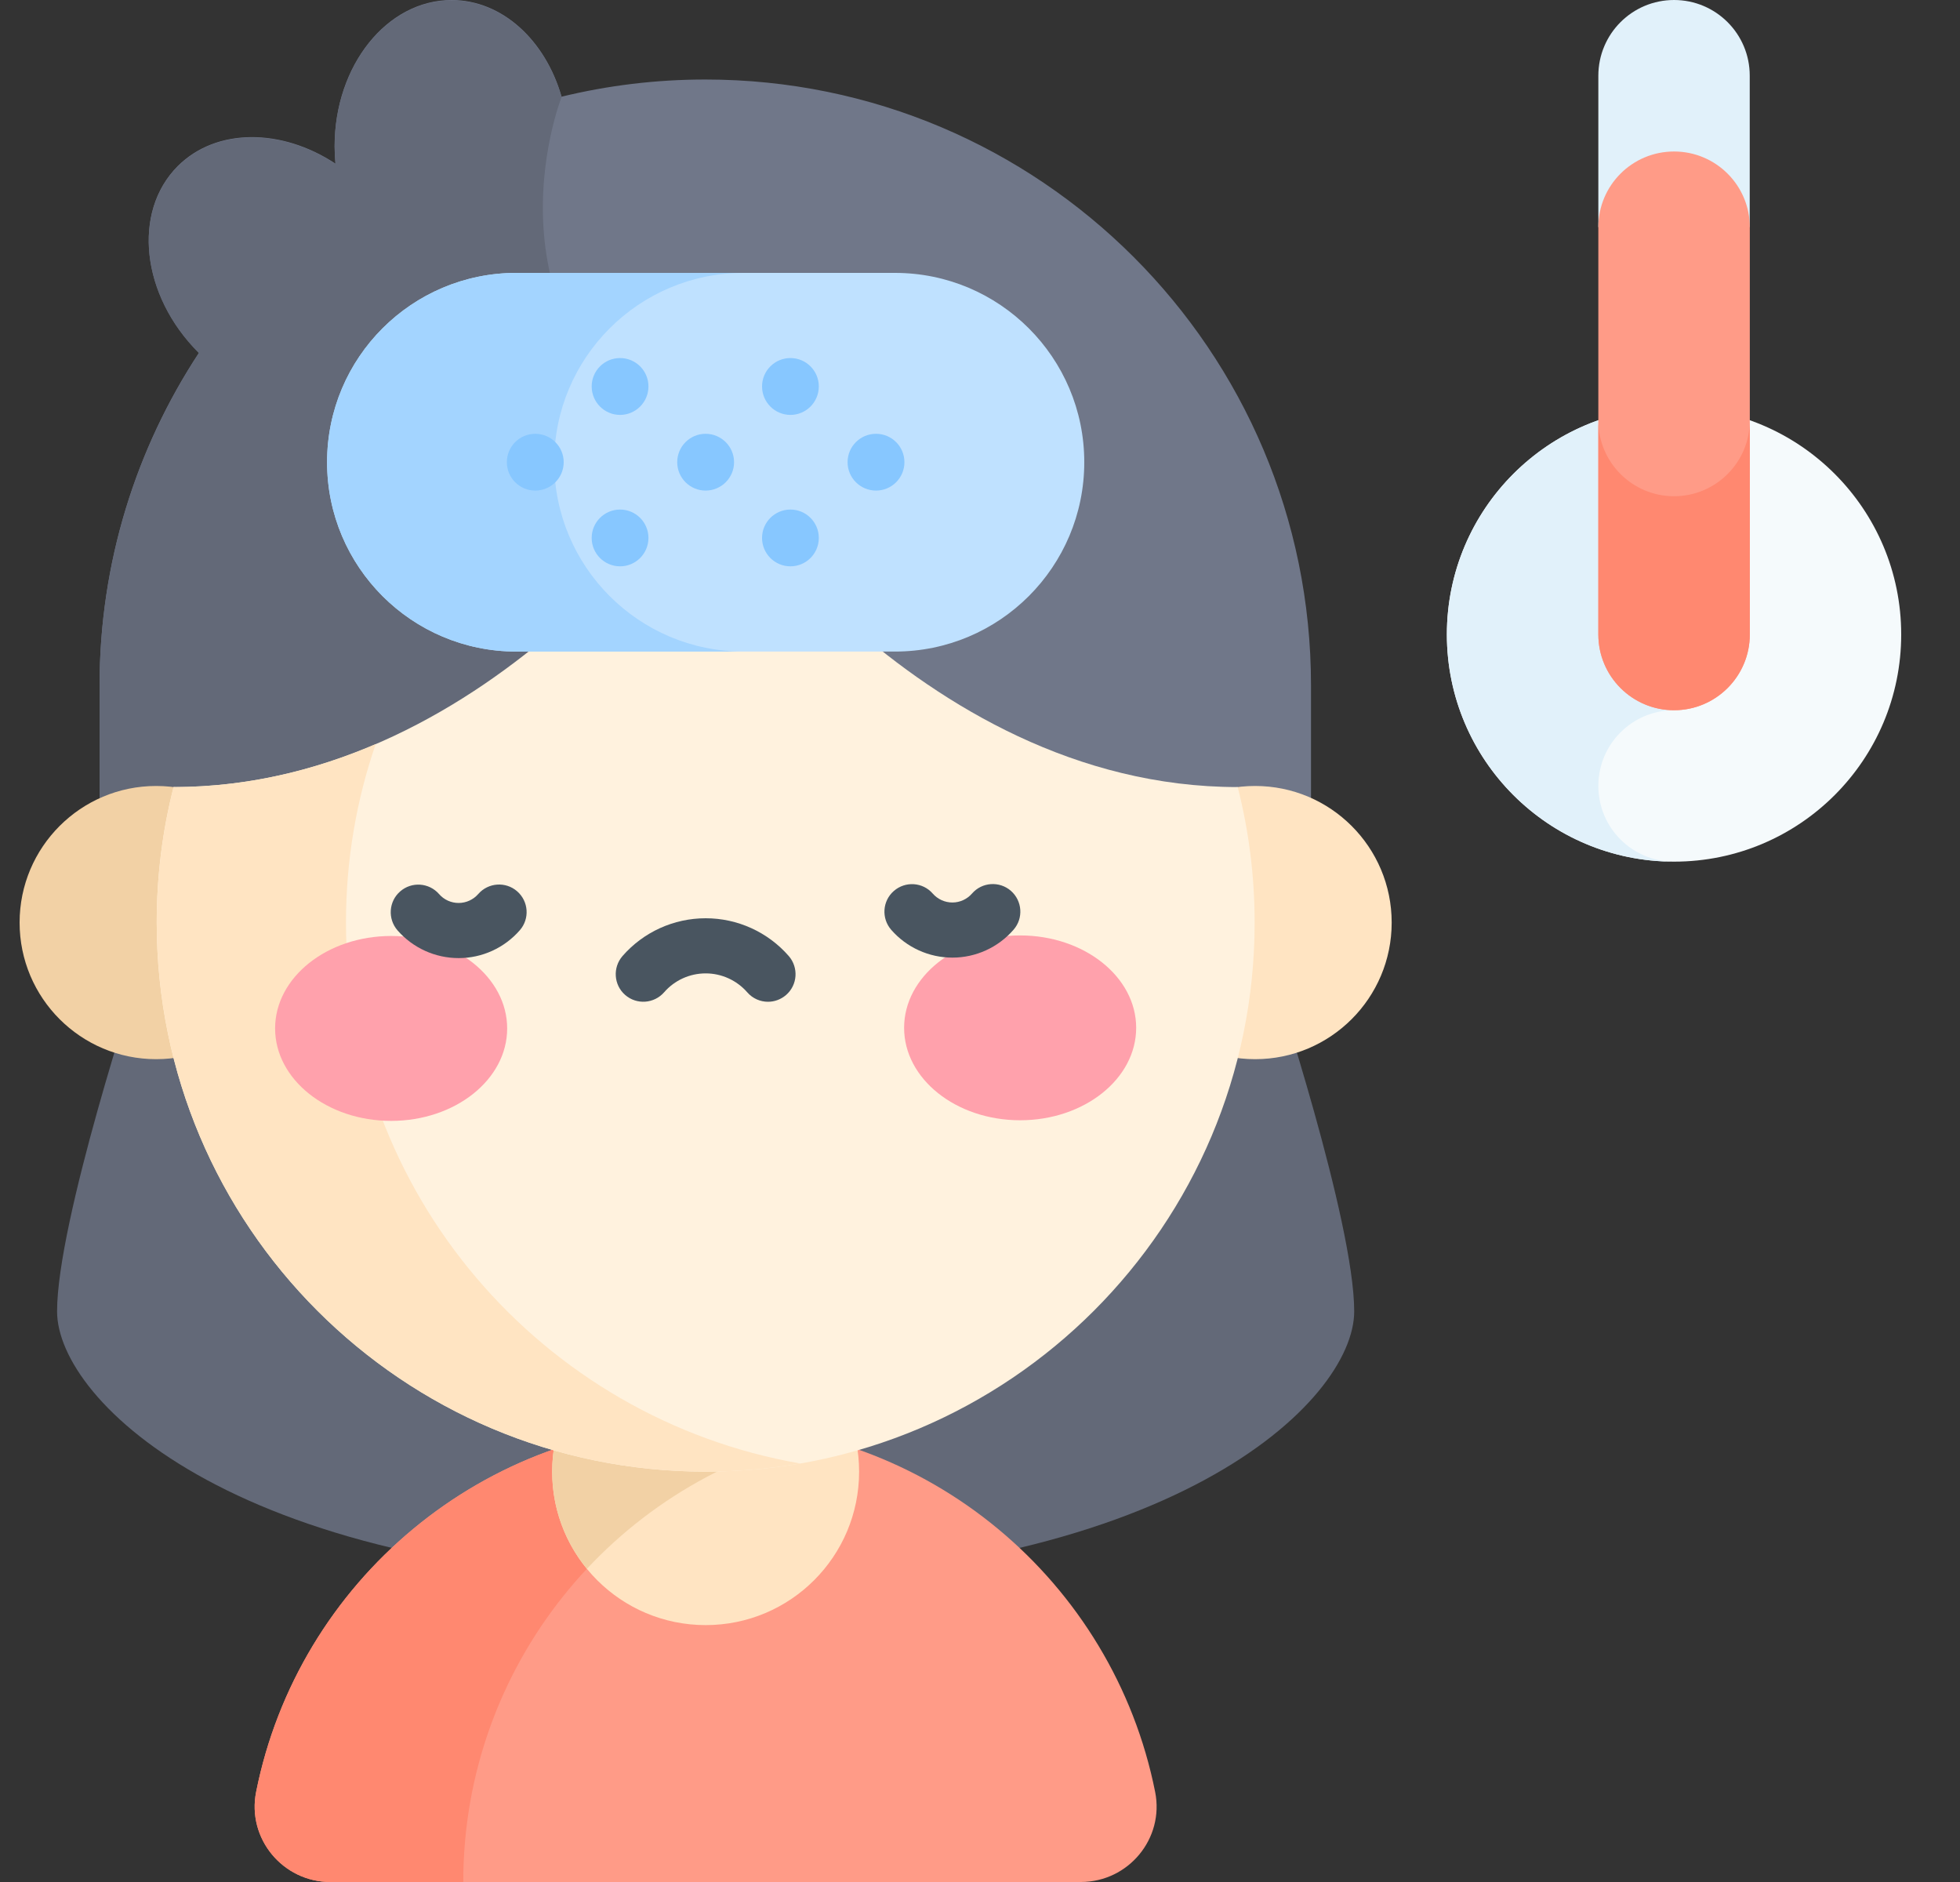 <svg fill="none" height="24" viewBox="0 0 25 24" width="25" xmlns="http://www.w3.org/2000/svg">
    <rect x="0" y="0" width="25" height="24" fill="#333333" stroke="none"/>
    <g clip-path="url(#clip0_43_5217)" id="patient 1">
        <g id="Group">
            <g id="Group_2">
                <path d="M16.249 12.489H1.752C1.752 12.489 0.728 15.576 0.728 16.723C0.728 17.87 3.064 20.163 9.001 20.163C14.938 20.163 17.273 17.87 17.273 16.723C17.273 15.576 16.249 12.489 16.249 12.489Z"
                    fill="#636978"
                    id="Vector" />
            </g>
            <g id="Group_3">
                <path d="M8.996 1.014C8.365 1.014 7.751 1.09 7.163 1.233C6.957 0.514 6.406 0 5.76 0C4.936 0 4.268 0.834 4.268 1.864C4.268 1.939 4.272 2.014 4.279 2.087C3.593 1.634 2.759 1.627 2.267 2.118C1.685 2.701 1.802 3.763 2.53 4.491C2.533 4.493 2.535 4.496 2.538 4.498C1.737 5.716 1.27 7.174 1.27 8.74V11.167H16.722V8.74C16.722 4.473 13.263 1.014 8.996 1.014Z"
                    fill="#707789"
                    id="Vector_2" />
            </g>
            <g id="Group_4">
                <path d="M8.996 5.899C5.949 4.3 7.163 1.238 7.163 1.238C6.957 0.519 6.406 0.005 5.76 0.005C4.936 0.005 4.268 0.839 4.268 1.868C4.268 1.944 4.272 2.018 4.279 2.091C3.593 1.639 2.759 1.631 2.267 2.123C1.685 2.706 1.802 3.768 2.53 4.496C2.533 4.498 2.535 4.5 2.538 4.503C1.736 5.721 1.27 7.178 1.27 8.745V10.206H8.996V5.899Z"
                    fill="#636978"
                    id="Vector_3" />
            </g>
            <g id="Group_5">
                <path d="M14.734 22.851C14.2 20.172 11.836 18.153 9 18.153C6.165 18.153 3.8 20.172 3.267 22.851C3.148 23.446 3.608 24 4.215 24H13.786C14.393 24 14.853 23.446 14.734 22.851Z"
                    fill="#FF9B87"
                    id="Vector_4" />
            </g>
            <g id="Group_6">
                <path d="M10.379 18.317C9.937 18.21 9.475 18.153 9.001 18.153C6.165 18.153 3.801 20.172 3.267 22.851C3.148 23.446 3.608 24 4.215 24H5.909C5.909 21.245 7.814 18.936 10.379 18.317Z"
                    fill="#FF8870"
                    id="Vector_5" />
            </g>
            <g id="Group_7">
                <g id="Group_8">
                    <path d="M9.001 20.724C10.082 20.724 10.958 19.848 10.958 18.767C10.958 17.686 10.082 16.81 9.001 16.81C7.92 16.81 7.043 17.686 7.043 18.767C7.043 19.848 7.92 20.724 9.001 20.724Z"
                        fill="#FFE4C2"
                        id="Vector_6" />
                </g>
                <g id="Group_9">
                    <path d="M10.879 18.219C10.642 17.405 9.891 16.81 9.001 16.81C7.92 16.81 7.043 17.686 7.043 18.767C7.043 19.237 7.209 19.669 7.486 20.006C8.364 19.068 9.548 18.419 10.879 18.219Z"
                        fill="#F2D1A5"
                        id="Vector_7" />
                </g>
            </g>
            <g id="Group_10">
                <path d="M16.009 13.507C16.971 13.507 17.751 12.727 17.751 11.765C17.751 10.803 16.971 10.023 16.009 10.023C15.047 10.023 14.267 10.803 14.267 11.765C14.267 12.727 15.047 13.507 16.009 13.507Z"
                    fill="#FFE4C2"
                    id="Vector_8" />
            </g>
            <g id="Group_11">
                <path d="M1.992 13.507C2.955 13.507 3.735 12.727 3.735 11.765C3.735 10.803 2.955 10.023 1.992 10.023C1.03 10.023 0.25 10.803 0.25 11.765C0.25 12.727 1.03 13.507 1.992 13.507Z"
                    fill="#F2D1A5"
                    id="Vector_9" />
            </g>
            <g id="Group_12">
                <path d="M15.787 10.037C11.662 10.037 9.001 5.894 9.001 5.894C9.001 5.894 6.339 10.037 2.214 10.037C2.073 10.59 1.999 11.168 1.999 11.765C1.999 15.632 5.133 18.767 9.001 18.767C12.868 18.767 16.003 15.632 16.003 11.765C16.003 11.168 15.928 10.59 15.787 10.037Z"
                    fill="#FFF2DE"
                    id="Vector_10" />
            </g>
            <g id="Group_13">
                <path d="M4.413 11.765C4.413 10.968 4.546 10.203 4.792 9.489C4.018 9.821 3.154 10.037 2.214 10.037C2.073 10.59 1.999 11.168 1.999 11.765C1.999 15.632 5.134 18.767 9.001 18.767C9.412 18.767 9.816 18.731 10.208 18.663C6.916 18.091 4.413 15.22 4.413 11.765Z"
                    fill="#FFE4C2"
                    id="Vector_11" />
            </g>
            <g id="Group_14">
                <path d="M11.415 8.309H6.586C5.253 8.309 4.172 7.228 4.172 5.894C4.172 4.561 5.253 3.48 6.586 3.48H11.415C12.749 3.48 13.83 4.561 13.83 5.894C13.83 7.228 12.749 8.309 11.415 8.309Z"
                    fill="#BFE1FF"
                    id="Vector_12" />
            </g>
            <g id="Group_15">
                <path d="M7.069 5.894C7.069 4.561 8.15 3.48 9.484 3.48H6.586C5.253 3.48 4.172 4.561 4.172 5.894C4.172 7.228 5.253 8.309 6.586 8.309H9.484C8.15 8.309 7.069 7.228 7.069 5.894Z"
                    fill="#A3D4FF"
                    id="Vector_13" />
            </g>
            <g id="Group_16">
                <g id="Group_17">
                    <g id="Group_18">
                        <path d="M4.989 14.294C5.807 14.294 6.469 13.766 6.469 13.115C6.469 12.464 5.807 11.936 4.989 11.936C4.172 11.936 3.509 12.464 3.509 13.115C3.509 13.766 4.172 14.294 4.989 14.294Z"
                            fill="#FFA1AC"
                            id="Vector_14" />
                    </g>
                    <g id="Group_19">
                        <path d="M13.012 14.286C13.829 14.286 14.492 13.758 14.492 13.107C14.492 12.457 13.829 11.929 13.012 11.929C12.194 11.929 11.532 12.457 11.532 13.107C11.532 13.758 12.194 14.286 13.012 14.286Z"
                            fill="#FFA1AC"
                            id="Vector_15" />
                    </g>
                </g>
                <g id="Group_20">
                    <path d="M5.85 12.218C5.551 12.218 5.267 12.089 5.07 11.864C4.943 11.717 4.958 11.495 5.104 11.368C5.25 11.24 5.472 11.255 5.6 11.401C5.663 11.474 5.754 11.515 5.85 11.515H5.85C5.946 11.515 6.037 11.473 6.1 11.401C6.228 11.254 6.45 11.239 6.596 11.366C6.743 11.494 6.758 11.716 6.631 11.862C6.434 12.088 6.15 12.218 5.851 12.218C5.851 12.218 5.85 12.218 5.85 12.218Z"
                        fill="#495560"
                        id="Vector_16" />
                </g>
                <g id="Group_21">
                    <path d="M12.148 12.212C11.849 12.212 11.565 12.083 11.368 11.858C11.24 11.711 11.255 11.489 11.401 11.362C11.548 11.234 11.77 11.249 11.897 11.395C11.961 11.468 12.052 11.509 12.148 11.509H12.148C12.244 11.509 12.335 11.467 12.398 11.395C12.525 11.248 12.748 11.233 12.894 11.36C13.04 11.488 13.056 11.71 12.928 11.856C12.732 12.082 12.447 12.212 12.148 12.212C12.148 12.212 12.148 12.212 12.148 12.212Z"
                        fill="#495560"
                        id="Vector_17" />
                </g>
                <g id="Group_22">
                    <path d="M9.796 12.775C9.698 12.775 9.6 12.734 9.531 12.654C9.397 12.501 9.204 12.413 9.001 12.413C8.797 12.413 8.604 12.501 8.471 12.654C8.343 12.8 8.121 12.816 7.974 12.688C7.828 12.561 7.813 12.339 7.94 12.192C8.208 11.885 8.594 11.71 9.001 11.71C9.407 11.71 9.793 11.885 10.061 12.192C10.188 12.339 10.173 12.561 10.027 12.688C9.96 12.746 9.878 12.775 9.796 12.775Z"
                        fill="#495560"
                        id="Vector_18" />
                </g>
            </g>
            <g id="Group_23">
                <path d="M21.353 10.988C22.953 10.988 24.25 9.691 24.25 8.091C24.25 6.491 22.953 5.194 21.353 5.194C19.752 5.194 18.455 6.491 18.455 8.091C18.455 9.691 19.752 10.988 21.353 10.988Z"
                    fill="#F5FAFC"
                    id="Vector_19" />
            </g>
            <g id="Group_24">
                <path d="M20.387 10.023C20.387 9.489 20.819 9.057 21.353 9.057V5.194C19.752 5.194 18.455 6.491 18.455 8.091C18.455 9.691 19.752 10.988 21.353 10.988C20.819 10.988 20.387 10.556 20.387 10.023Z"
                    fill="#E1F1FA"
                    id="Vector_20" />
            </g>
            <g id="Group_25">
                <path d="M21.353 0C20.819 0 20.387 0.432 20.387 0.966V2.897H22.318V0.966C22.319 0.432 21.886 0 21.353 0Z"
                    fill="#E1F1FA"
                    id="Vector_21" />
            </g>
            <g id="Group_26">
                <path d="M21.353 1.932C20.819 1.932 20.387 2.364 20.387 2.897V8.091C20.387 8.624 20.819 9.057 21.353 9.057C21.886 9.057 22.319 8.624 22.319 8.091V2.897C22.319 2.364 21.886 1.932 21.353 1.932Z"
                    fill="#FF9B87"
                    id="Vector_22" />
            </g>
            <g id="Group_27">
                <path d="M21.353 6.328C20.819 6.328 20.387 5.895 20.387 5.362V8.091C20.387 8.624 20.819 9.057 21.353 9.057C21.886 9.057 22.319 8.624 22.319 8.091V5.362C22.319 5.895 21.886 6.328 21.353 6.328Z"
                    fill="#FF8870"
                    id="Vector_23" />
            </g>
            <g id="Group_28">
                <g id="Group_29">
                    <path d="M9 6.256C9.2 6.256 9.363 6.094 9.363 5.894C9.363 5.694 9.2 5.532 9 5.532C8.8 5.532 8.638 5.694 8.638 5.894C8.638 6.094 8.8 6.256 9 6.256Z"
                        fill="#87C7FF"
                        id="Vector_24" />
                </g>
                <g id="Group_30">
                    <path d="M11.174 6.256C11.374 6.256 11.536 6.094 11.536 5.894C11.536 5.694 11.374 5.532 11.174 5.532C10.973 5.532 10.811 5.694 10.811 5.894C10.811 6.094 10.973 6.256 11.174 6.256Z"
                        fill="#87C7FF"
                        id="Vector_25" />
                </g>
                <g id="Group_31">
                    <path d="M6.827 6.256C7.027 6.256 7.19 6.094 7.19 5.894C7.19 5.694 7.027 5.532 6.827 5.532C6.627 5.532 6.465 5.694 6.465 5.894C6.465 6.094 6.627 6.256 6.827 6.256Z"
                        fill="#87C7FF"
                        id="Vector_26" />
                </g>
                <g id="Group_32">
                    <path d="M10.082 5.291C10.282 5.291 10.444 5.128 10.444 4.928C10.444 4.728 10.282 4.566 10.082 4.566C9.882 4.566 9.72 4.728 9.72 4.928C9.72 5.128 9.882 5.291 10.082 5.291Z"
                        fill="#87C7FF"
                        id="Vector_27" />
                </g>
                <g id="Group_33">
                    <path d="M7.909 5.291C8.109 5.291 8.271 5.128 8.271 4.928C8.271 4.728 8.109 4.566 7.909 4.566C7.709 4.566 7.547 4.728 7.547 4.928C7.547 5.128 7.709 5.291 7.909 5.291Z"
                        fill="#87C7FF"
                        id="Vector_28" />
                </g>
                <g id="Group_34">
                    <path d="M10.082 7.222C10.282 7.222 10.444 7.06 10.444 6.86C10.444 6.66 10.282 6.498 10.082 6.498C9.882 6.498 9.72 6.66 9.72 6.86C9.72 7.06 9.882 7.222 10.082 7.222Z"
                        fill="#87C7FF"
                        id="Vector_29" />
                </g>
                <g id="Group_35">
                    <path d="M7.909 7.222C8.109 7.222 8.271 7.06 8.271 6.86C8.271 6.66 8.109 6.498 7.909 6.498C7.709 6.498 7.547 6.66 7.547 6.86C7.547 7.06 7.709 7.222 7.909 7.222Z"
                        fill="#87C7FF"
                        id="Vector_30" />
                </g>
            </g>
        </g>
    </g>
    <defs>
        <clipPath id="clip0_43_5217">
            <rect fill="white" height="24" transform="translate(0.25)" width="24" />
        </clipPath>
    </defs>
</svg>
